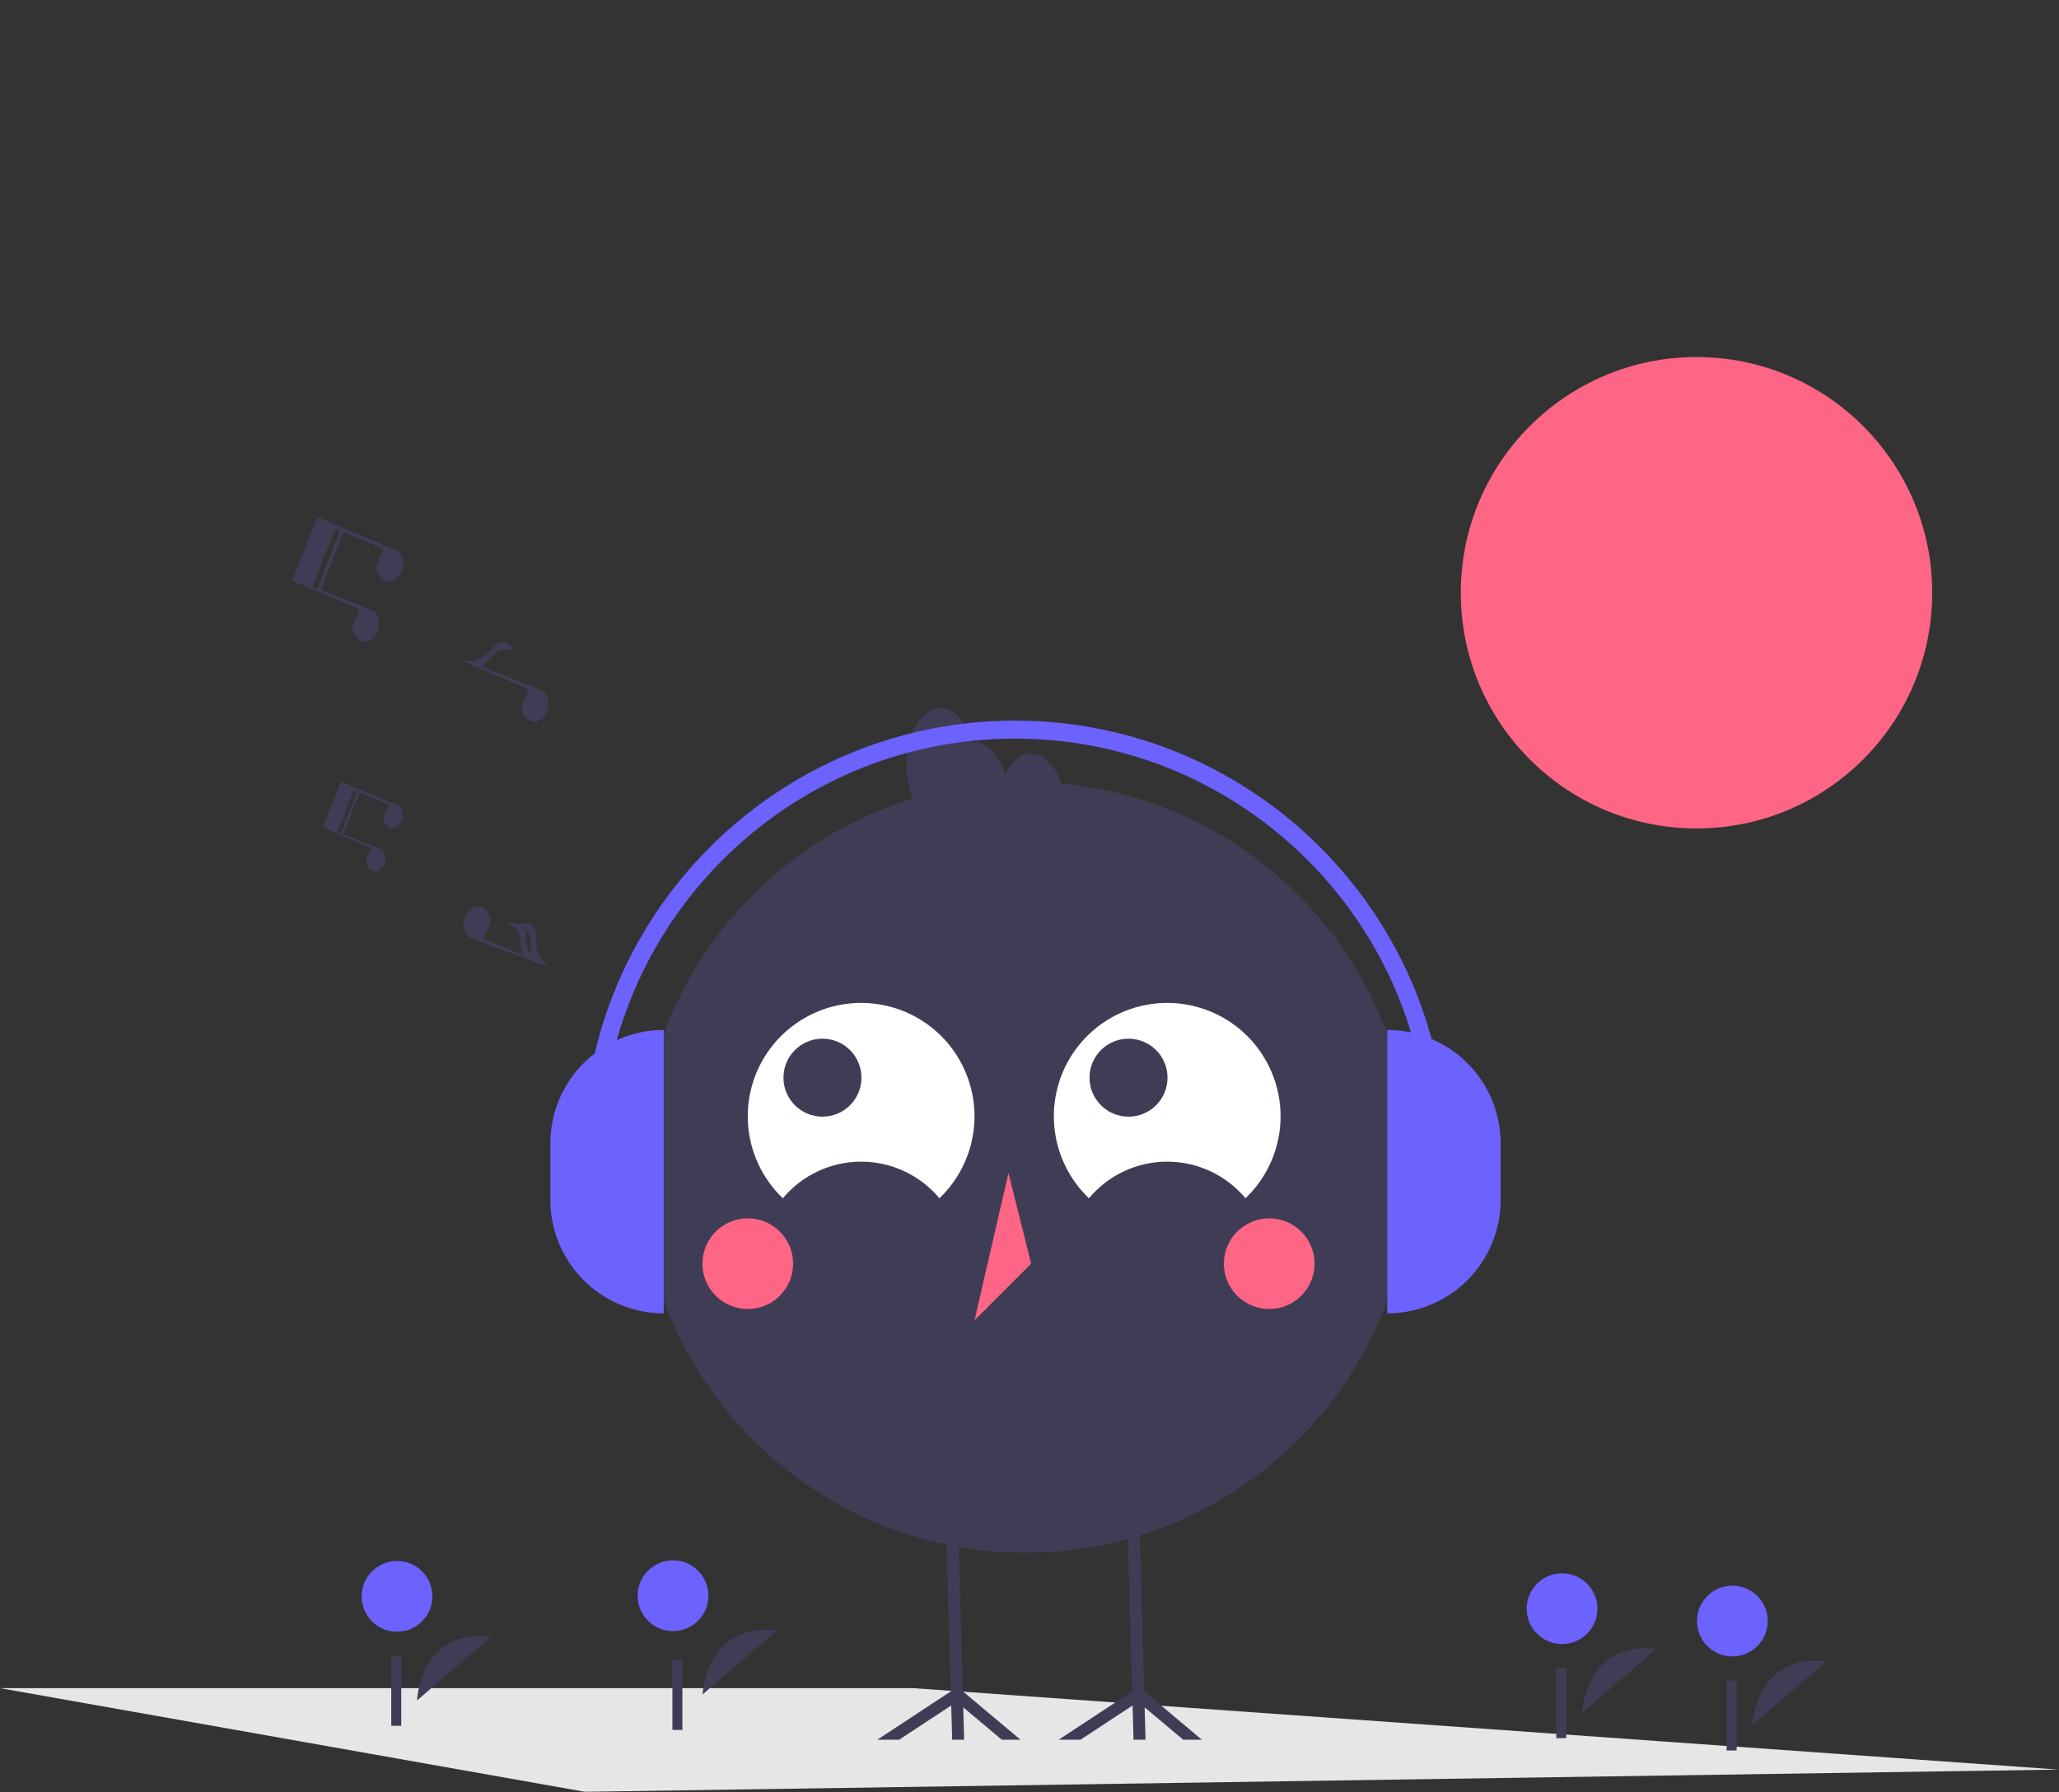 <svg width="888" height="773" viewBox="0 0 888 773" fill="none" xmlns="http://www.w3.org/2000/svg">
<rect x="0" y="0" width="888" height="773" fill="#333333" stroke="none"/>
<g id="undraw_happy_music_g6wc 1" clip-path="url(#clip0_2_11)">
<path id="Vector" d="M887.772 763.25L252.263 772.831L0 728.121H393.817L887.772 763.25Z" fill="#E6E6E6"/>
<path id="Vector_2" d="M731.66 357.32C787.806 357.32 833.32 311.806 833.32 255.66C833.32 199.515 787.806 154 731.66 154C675.515 154 630 199.515 630 255.66C630 311.806 675.515 357.32 731.66 357.32Z" fill="#FF6584"/>
<path id="Vector_3" d="M179.84 733.435C179.84 733.435 181.327 702.276 211.812 705.898Z" fill="#3F3D56"/>
<path id="Vector_4" d="M171.227 703.784C179.653 703.784 186.484 696.953 186.484 688.526C186.484 680.1 179.653 673.269 171.227 673.269C162.801 673.269 155.97 680.1 155.97 688.526C155.97 696.953 162.801 703.784 171.227 703.784Z" fill="#6C63FF"/>
<path id="Vector_5" d="M173.051 714.218H168.744V744.365H173.051V714.218Z" fill="#3F3D56"/>
<path id="Vector_6" d="M682.287 738.757C682.287 738.757 683.774 707.599 714.258 711.22Z" fill="#3F3D56"/>
<path id="Vector_7" d="M673.673 709.106C682.1 709.106 688.93 702.275 688.93 693.849C688.93 685.423 682.1 678.592 673.673 678.592C665.247 678.592 658.416 685.423 658.416 693.849C658.416 702.275 665.247 709.106 673.673 709.106Z" fill="#6C63FF"/>
<path id="Vector_8" d="M675.497 719.541H671.191V749.688H675.497V719.541Z" fill="#3F3D56"/>
<path id="Vector_9" d="M755.738 744.08C755.738 744.08 757.225 712.921 787.709 716.543Z" fill="#3F3D56"/>
<path id="Vector_10" d="M747.124 714.429C755.55 714.429 762.381 707.598 762.381 699.171C762.381 690.745 755.55 683.914 747.124 683.914C738.698 683.914 731.867 690.745 731.867 699.171C731.867 707.598 738.698 714.429 747.124 714.429Z" fill="#6C63FF"/>
<path id="Vector_11" d="M748.948 724.863H744.642V755.01H748.948V724.863Z" fill="#3F3D56"/>
<path id="Vector_12" d="M303 730.83C303 730.83 304.487 699.671 334.971 703.293Z" fill="#3F3D56"/>
<path id="Vector_13" d="M290.257 703.514C298.683 703.514 305.514 696.683 305.514 688.257C305.514 679.831 298.683 673 290.257 673C281.831 673 275 679.831 275 688.257C275 696.683 281.831 703.514 290.257 703.514Z" fill="#6C63FF"/>
<path id="Vector_14" d="M294.307 716H290V746.147H294.307V716Z" fill="#3F3D56"/>
<path id="Vector_15" d="M442.277 669.71C534.082 669.71 608.505 595.287 608.505 503.482C608.505 411.677 534.082 337.254 442.277 337.254C350.472 337.254 276.049 411.677 276.049 503.482C276.049 595.287 350.472 669.71 442.277 669.71Z" fill="#3F3D56"/>
<path id="Vector_16" d="M337.626 516.826C341.754 511.883 346.918 507.908 352.751 505.179C358.584 502.451 364.946 501.037 371.385 501.037C377.825 501.037 384.187 502.451 390.02 505.179C395.853 507.908 401.017 511.883 405.145 516.826C412.209 510.082 417.092 501.377 419.163 491.833C421.235 482.289 420.401 472.343 416.769 463.278C413.136 454.212 406.872 446.442 398.783 440.969C390.694 435.496 381.152 432.571 371.385 432.571C361.619 432.571 352.077 435.496 343.988 440.969C335.899 446.442 329.635 454.212 326.002 463.278C322.37 472.343 321.536 482.289 323.607 491.833C325.679 501.377 330.562 510.082 337.626 516.826V516.826Z" fill="white"/>
<path id="Vector_17" d="M469.631 516.826C473.759 511.883 478.922 507.908 484.756 505.179C490.589 502.451 496.95 501.037 503.39 501.037C509.83 501.037 516.191 502.451 522.025 505.179C527.858 507.908 533.021 511.883 537.15 516.826C544.214 510.082 549.096 501.377 551.168 491.833C553.24 482.289 552.406 472.343 548.773 463.278C545.141 454.212 538.877 446.442 530.788 440.969C522.699 435.496 513.157 432.571 503.39 432.571C493.624 432.571 484.081 435.496 475.993 440.969C467.904 446.442 461.64 454.212 458.007 463.278C454.375 472.343 453.541 482.289 455.612 491.833C457.684 501.377 462.567 510.082 469.631 516.826Z" fill="white"/>
<g id="Eyes">
<path id="Vector_18" d="M354.707 481.632C363.996 481.632 371.525 474.102 371.525 464.814C371.525 455.526 363.996 447.996 354.707 447.996C345.419 447.996 337.889 455.526 337.889 464.814C337.889 474.102 345.419 481.632 354.707 481.632Z" fill="#3F3D56"/>
<path id="Vector_19" d="M486.707 481.632C495.996 481.632 503.525 474.102 503.525 464.814C503.525 455.526 495.996 447.996 486.707 447.996C477.419 447.996 469.889 455.526 469.889 464.814C469.889 474.102 477.419 481.632 486.707 481.632Z" fill="#3F3D56"/>
</g>
<g id="check">
<path id="Vector_20" d="M322.495 564.595C333.295 564.595 342.051 555.84 342.051 545.039C342.051 534.238 333.295 525.483 322.495 525.483C311.694 525.483 302.939 534.238 302.939 545.039C302.939 555.84 311.694 564.595 322.495 564.595Z" fill="#FF6584"/>
<path id="Vector_21" d="M547.392 564.595C558.192 564.595 566.948 555.84 566.948 545.039C566.948 534.238 558.192 525.483 547.392 525.483C536.591 525.483 527.836 534.238 527.836 545.039C527.836 555.84 536.591 564.595 547.392 564.595Z" fill="#FF6584"/>
</g>
<path id="Vector_22" d="M434.943 505.926L420.276 569.484L444.721 545.039L434.943 505.926Z" fill="#FF6584"/>
<path id="Vector_23" d="M510.307 750.38L493.655 736.404L494.043 750.38H488.871L488.458 735.602L465.975 750.38H456.563L488.29 729.526L487.061 685.737L486.143 652.666L491.302 652.524L492.233 685.737L493.461 729.487L518.348 750.38H510.307Z" fill="#3F3D56"/>
<path id="Vector_24" d="M432.076 750.38L415.424 736.404L415.812 750.38H410.654L410.24 735.602L387.757 750.38H378.345L410.059 729.526L408.831 685.737L407.913 652.666L413.084 652.524L414.015 685.737L415.23 729.487L440.118 750.38H432.076Z" fill="#3F3D56"/>
<path id="Vector_25" d="M444.721 325.031C440.16 325.031 436.137 328.574 433.447 334.016C431.075 325.833 426.094 320.142 420.276 320.142C419.881 320.181 419.488 320.247 419.102 320.339C416.866 311.602 411.668 305.475 405.609 305.475C397.508 305.475 390.942 316.419 390.942 329.92C390.942 343.421 397.508 354.365 405.609 354.365C406.004 354.326 406.397 354.26 406.783 354.168C409.019 362.905 414.217 369.033 420.276 369.033C424.837 369.033 428.861 365.49 431.551 360.048C433.922 368.231 438.904 373.922 444.721 373.922C452.822 373.922 459.389 362.977 459.389 349.476C459.389 335.976 452.822 325.031 444.721 325.031Z" fill="#3F3D56"/>
<path id="Vector_26" d="M286.25 566.475C279.83 566.475 273.472 565.21 267.541 562.754C261.609 560.297 256.219 556.695 251.679 552.155C247.14 547.615 243.538 542.226 241.081 536.294C238.624 530.362 237.36 524.005 237.36 517.584V493.139C237.36 480.172 242.511 467.737 251.679 458.568C260.848 449.399 273.284 444.248 286.25 444.248V444.248V566.475Z" fill="#6C63FF"/>
<path id="Vector_27" d="M598.303 444.248C604.724 444.248 611.081 445.513 617.013 447.97C622.945 450.427 628.334 454.028 632.874 458.568C637.414 463.108 641.016 468.498 643.473 474.429C645.93 480.361 647.194 486.719 647.194 493.139V517.584C647.194 524.005 645.93 530.362 643.473 536.294C641.016 542.226 637.414 547.615 632.874 552.155C628.334 556.695 622.945 560.296 617.013 562.753C611.081 565.21 604.724 566.475 598.304 566.475V566.475V444.248H598.303Z" fill="#6C63FF"/>
<path id="Vector_28" d="M623.923 496.98H616.166C616.166 398.603 536.13 318.567 437.752 318.567C339.375 318.567 259.338 398.603 259.338 496.98H251.581C251.581 394.325 335.097 310.81 437.752 310.81C540.408 310.81 623.923 394.326 623.923 496.98Z" fill="#6C63FF"/>
<g id="Music">
<path id="Vector_29" d="M171.547 347.473L171.549 347.47L167.904 345.953L152.528 339.452L147.016 337.123L146.593 338.19L139.189 356.884L160.026 365.704L160.136 365.803L158.731 369.114C158.539 369.416 158.375 369.736 158.241 370.069C157.258 372.553 159.116 375.023 160.872 375.718C162.628 376.414 164.849 374.965 165.833 372.481C166.803 370.031 165.855 366.919 164.143 366.167L164.145 366.164L160.501 364.647L148.034 359.8L155.157 341.815L154.101 341.397L146.975 359.389L145.434 358.79L152.588 340.728L152.776 340.807L167.43 347.01L167.539 347.109L166.135 350.42C165.943 350.722 165.779 351.042 165.645 351.375C164.662 353.859 166.519 356.329 168.276 357.024C170.032 357.72 172.253 356.271 173.237 353.787C174.207 351.337 173.259 348.225 171.547 347.473Z" fill="#3F3D56"/>
<path id="Vector_30" d="M237.269 417.317C229.705 412.992 231.219 403.502 231.219 403.502C231.028 397.336 225.935 398.209 225.935 398.209L224.081 398.632C223.22 398.232 222.271 398.057 221.324 398.122L218.504 398.597C224.925 400.106 224.398 405.477 224.398 405.477L225.297 411.758L208.472 404.971L210.404 400.416C210.671 399.995 210.898 399.551 211.084 399.088C212.45 395.639 209.87 392.208 207.431 391.242C204.992 390.276 201.907 392.289 200.541 395.738C199.193 399.141 200.51 403.463 202.887 404.507L202.885 404.512L207.947 406.619L207.984 406.5L237.269 417.317ZM228.725 406.281L229.264 412.293C227.359 409.619 226.464 406.357 226.738 403.086C226.694 401.922 226.301 400.799 225.611 399.861C226.672 400.54 227.524 401.499 228.073 402.632C228.622 403.765 228.848 405.028 228.725 406.281V406.281Z" fill="#3F3D56"/>
<path id="Vector_31" d="M233.659 297.822L233.661 297.818L228.599 295.71L207.445 287.486L212.784 282.736C213.828 281.344 215.371 280.409 217.089 280.128C218.806 279.846 220.566 280.24 222.001 281.226L220.344 278.764C220.344 278.764 217.229 274.64 212.869 279.003C212.869 279.003 207.474 286.956 199 284.929L227.94 297.178L228.092 297.316L226.142 301.914C225.875 302.334 225.647 302.779 225.462 303.241C224.095 306.69 226.676 310.121 229.115 311.087C231.554 312.054 234.639 310.04 236.005 306.591C237.352 303.189 236.036 298.866 233.659 297.822Z" fill="#3F3D56"/>
<path id="Vector_32" d="M155.092 262.834L153.142 267.432C152.875 267.853 152.647 268.297 152.462 268.759C151.095 272.209 153.676 275.64 156.115 276.606C158.554 277.572 161.639 275.559 163.005 272.109C164.353 268.707 163.036 264.385 160.659 263.34L160.661 263.336L155.599 261.228L138.284 254.497L148.177 229.518L146.711 228.937L136.814 253.926L134.673 253.094L144.609 228.007L144.87 228.118L165.223 236.732L165.375 236.87L163.425 241.468C163.158 241.889 162.93 242.333 162.745 242.795C161.379 246.245 163.959 249.676 166.398 250.642C168.837 251.608 171.922 249.595 173.288 246.145C174.636 242.743 173.319 238.421 170.942 237.376L170.944 237.372L165.882 235.264L145.198 226.52L145.197 226.52L144.526 226.236L136.871 223L126 250.447L154.94 262.696L155.092 262.834Z" fill="#3F3D56"/>
</g>
</g>
<defs>
<clipPath id="clip0_2_11">
<rect width="887.772" height="772.831" fill="white"/>
</clipPath>
</defs>
</svg>
